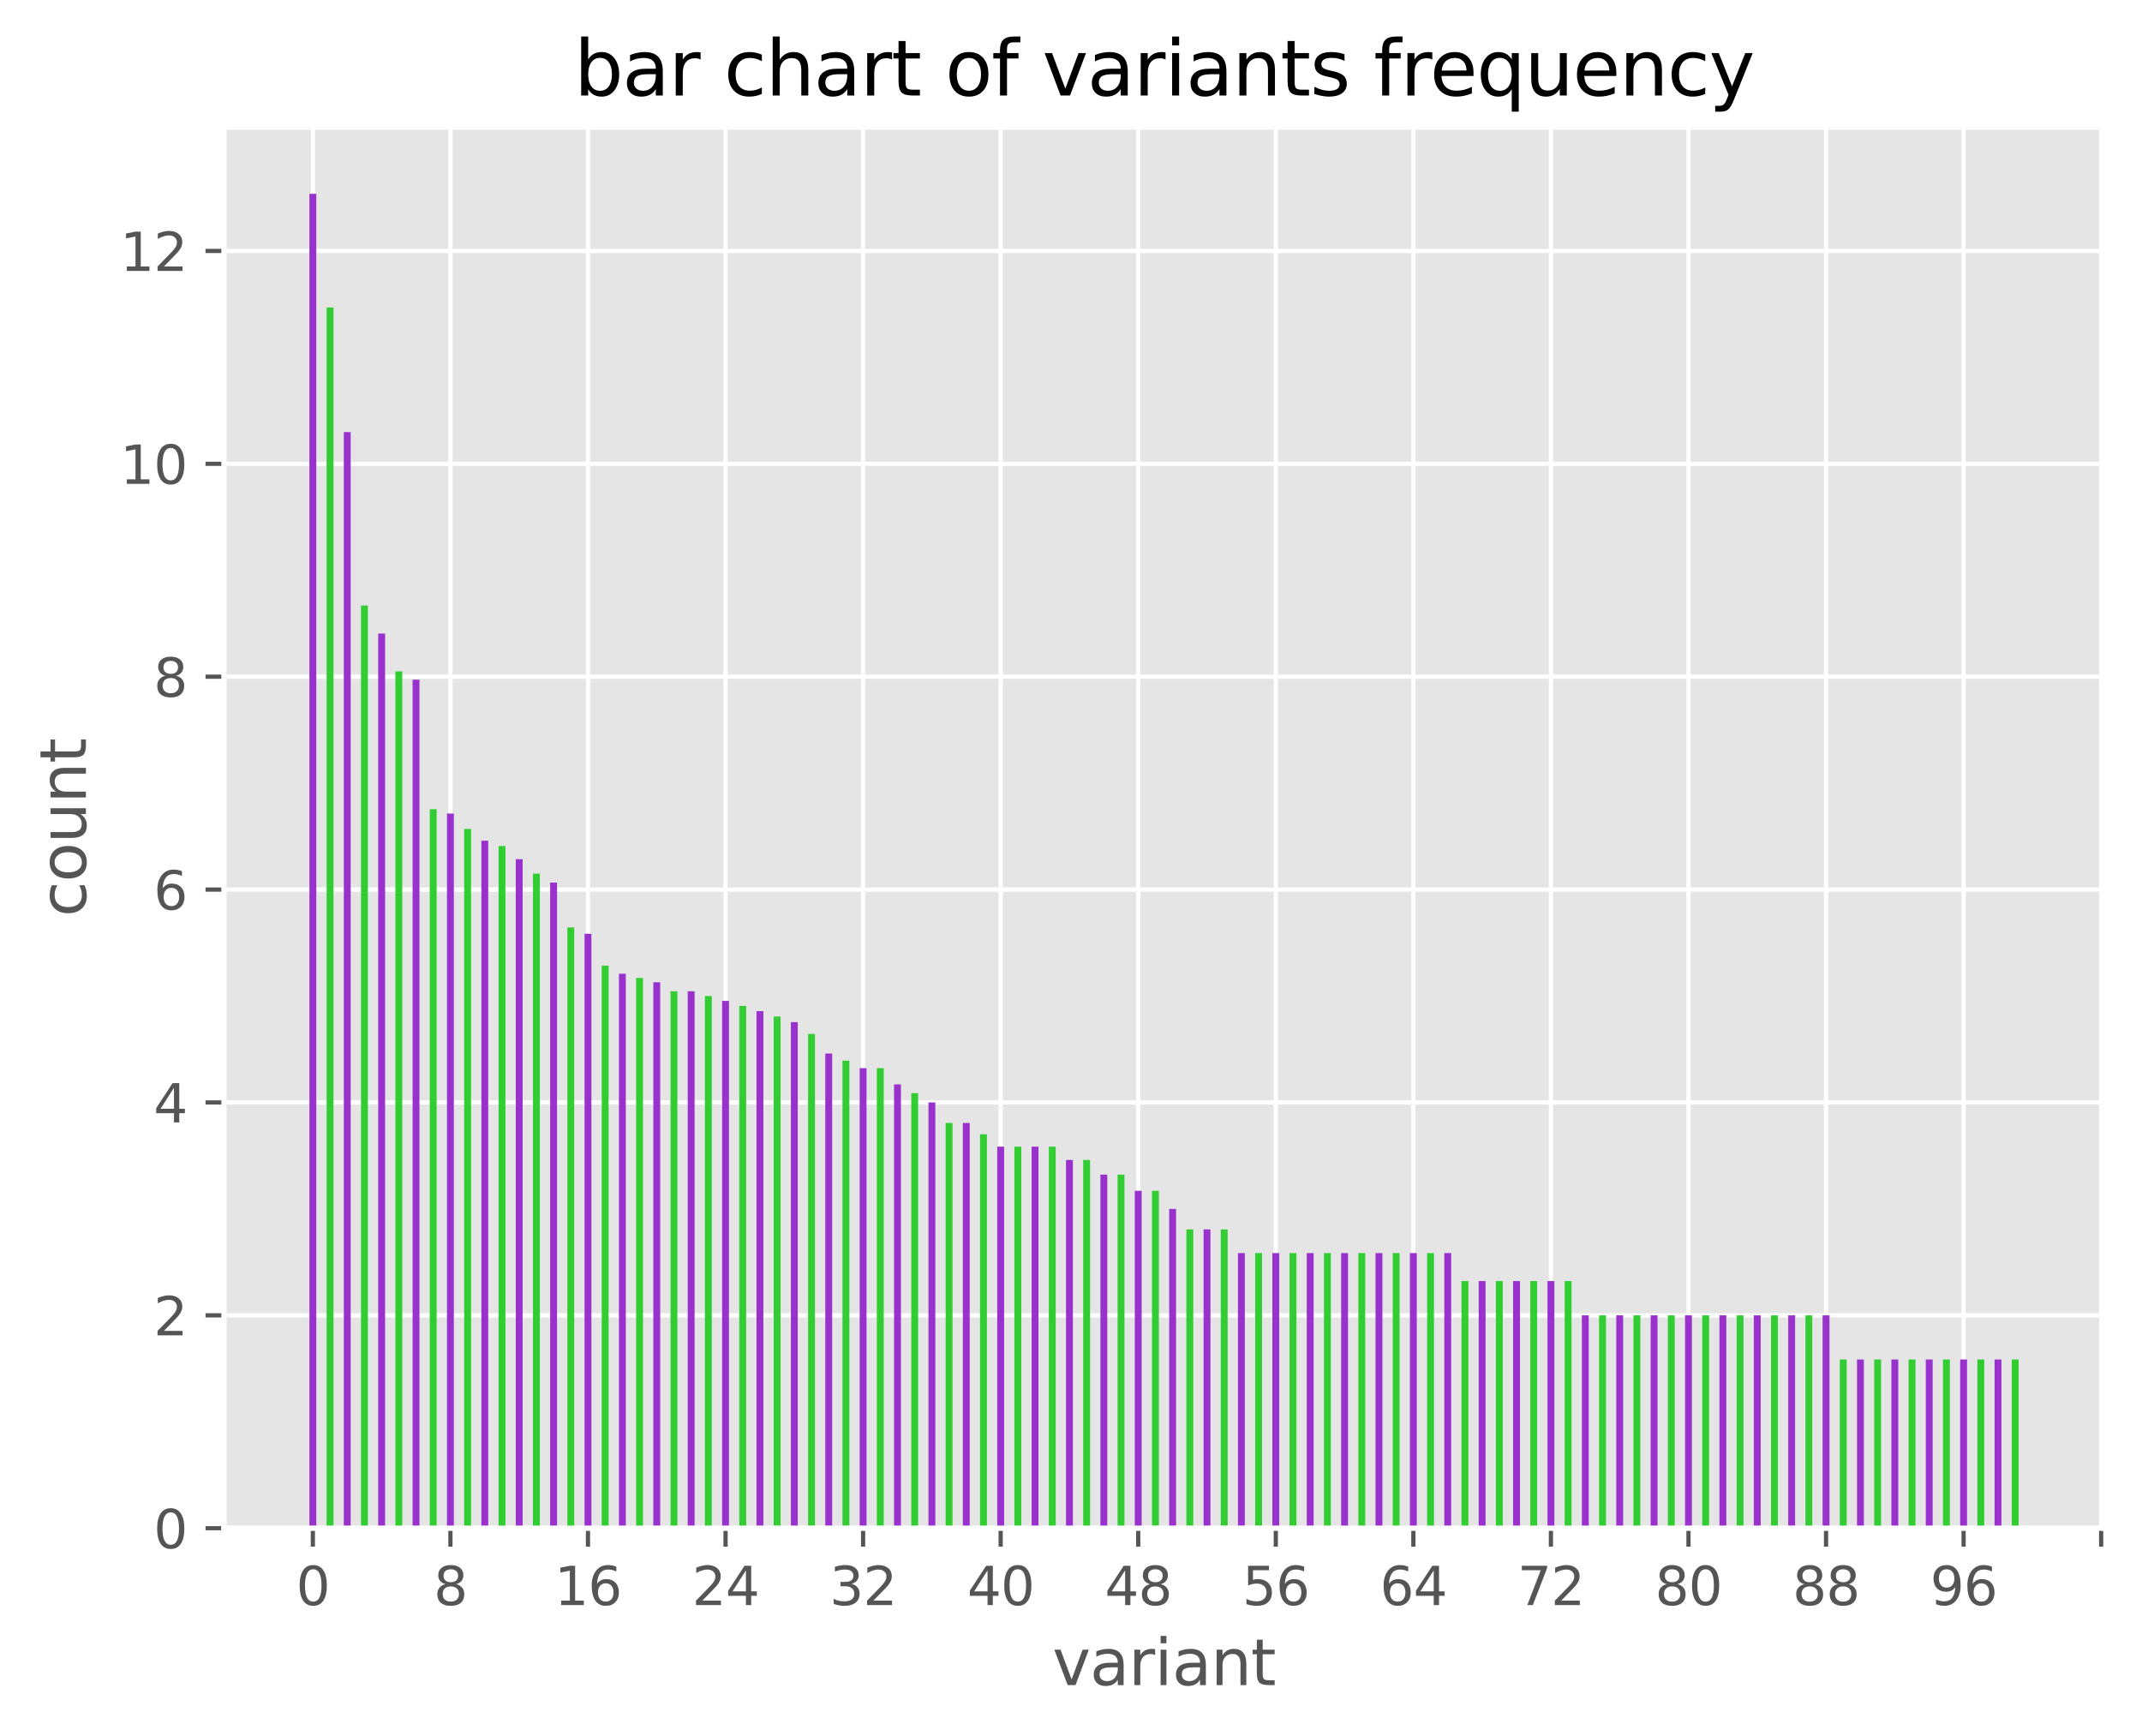 <?xml version="1.0" encoding="utf-8" standalone="no"?>
<!DOCTYPE svg PUBLIC "-//W3C//DTD SVG 1.1//EN"
  "http://www.w3.org/Graphics/SVG/1.1/DTD/svg11.dtd">
<svg xmlns:xlink="http://www.w3.org/1999/xlink" width="406.859pt" height="329.746pt" viewBox="0 0 406.859 329.746" xmlns="http://www.w3.org/2000/svg" version="1.1">
 <defs>
  <style type="text/css">*{stroke-linejoin: round; stroke-linecap: butt}</style>
 </defs>
 <g id="figure_1">
  <g id="patch_1">
   <path d="M -0 329.746 
L 406.859 329.746 
L 406.859 0 
L -0 0 
z
" style="fill: #ffffff"/>
  </g>
  <g id="axes_1">
   <g id="patch_2">
    <path d="M 42.539 290.254 
L 399.659 290.254 
L 399.659 24.142 
L 42.539 24.142 
z
" style="fill: #e5e5e5"/>
   </g>
   <g id="matplotlib.axis_1">
    <g id="xtick_1">
     <g id="line2d_1">
      <path d="M 59.425 290.254 
L 59.425 24.142 
" clip-path="url(#p1341a2717e)" style="fill: none; stroke: #ffffff; stroke-width: 0.8; stroke-linecap: square"/>
     </g>
     <g id="line2d_2">
      <defs>
       <path id="m60d648f560" d="M 0 0 
L 0 3.5 
" style="stroke: #555555; stroke-width: 0.8"/>
      </defs>
      <g>
       <use xlink:href="#m60d648f560" x="59.425" y="290.254" style="fill: #555555; stroke: #555555; stroke-width: 0.8"/>
      </g>
     </g>
     <g id="text_1">
      <!-- 0 -->
      <g style="fill: #555555" transform="translate(56.243 304.852)scale(0.1 -0.1)">
       <defs>
        <path id="DejaVuSans-30" d="M 2034 4250 
Q 1547 4250 1301 3770 
Q 1056 3291 1056 2328 
Q 1056 1369 1301 889 
Q 1547 409 2034 409 
Q 2525 409 2770 889 
Q 3016 1369 3016 2328 
Q 3016 3291 2770 3770 
Q 2525 4250 2034 4250 
z
M 2034 4750 
Q 2819 4750 3233 4129 
Q 3647 3509 3647 2328 
Q 3647 1150 3233 529 
Q 2819 -91 2034 -91 
Q 1250 -91 836 529 
Q 422 1150 422 2328 
Q 422 3509 836 4129 
Q 1250 4750 2034 4750 
z
" transform="scale(0.016)"/>
       </defs>
       <use xlink:href="#DejaVuSans-30"/>
      </g>
     </g>
    </g>
    <g id="xtick_2">
     <g id="line2d_3">
      <path d="M 85.554 290.254 
L 85.554 24.142 
" clip-path="url(#p1341a2717e)" style="fill: none; stroke: #ffffff; stroke-width: 0.8; stroke-linecap: square"/>
     </g>
     <g id="line2d_4">
      <g>
       <use xlink:href="#m60d648f560" x="85.554" y="290.254" style="fill: #555555; stroke: #555555; stroke-width: 0.8"/>
      </g>
     </g>
     <g id="text_2">
      <!-- 8 -->
      <g style="fill: #555555" transform="translate(82.373 304.852)scale(0.1 -0.1)">
       <defs>
        <path id="DejaVuSans-38" d="M 2034 2216 
Q 1584 2216 1326 1975 
Q 1069 1734 1069 1313 
Q 1069 891 1326 650 
Q 1584 409 2034 409 
Q 2484 409 2743 651 
Q 3003 894 3003 1313 
Q 3003 1734 2745 1975 
Q 2488 2216 2034 2216 
z
M 1403 2484 
Q 997 2584 770 2862 
Q 544 3141 544 3541 
Q 544 4100 942 4425 
Q 1341 4750 2034 4750 
Q 2731 4750 3128 4425 
Q 3525 4100 3525 3541 
Q 3525 3141 3298 2862 
Q 3072 2584 2669 2484 
Q 3125 2378 3379 2068 
Q 3634 1759 3634 1313 
Q 3634 634 3220 271 
Q 2806 -91 2034 -91 
Q 1263 -91 848 271 
Q 434 634 434 1313 
Q 434 1759 690 2068 
Q 947 2378 1403 2484 
z
M 1172 3481 
Q 1172 3119 1398 2916 
Q 1625 2713 2034 2713 
Q 2441 2713 2670 2916 
Q 2900 3119 2900 3481 
Q 2900 3844 2670 4047 
Q 2441 4250 2034 4250 
Q 1625 4250 1398 4047 
Q 1172 3844 1172 3481 
z
" transform="scale(0.016)"/>
       </defs>
       <use xlink:href="#DejaVuSans-38"/>
      </g>
     </g>
    </g>
    <g id="xtick_3">
     <g id="line2d_5">
      <path d="M 111.683 290.254 
L 111.683 24.142 
" clip-path="url(#p1341a2717e)" style="fill: none; stroke: #ffffff; stroke-width: 0.8; stroke-linecap: square"/>
     </g>
     <g id="line2d_6">
      <g>
       <use xlink:href="#m60d648f560" x="111.683" y="290.254" style="fill: #555555; stroke: #555555; stroke-width: 0.8"/>
      </g>
     </g>
     <g id="text_3">
      <!-- 16 -->
      <g style="fill: #555555" transform="translate(105.32 304.852)scale(0.1 -0.1)">
       <defs>
        <path id="DejaVuSans-31" d="M 794 531 
L 1825 531 
L 1825 4091 
L 703 3866 
L 703 4441 
L 1819 4666 
L 2450 4666 
L 2450 531 
L 3481 531 
L 3481 0 
L 794 0 
L 794 531 
z
" transform="scale(0.016)"/>
        <path id="DejaVuSans-36" d="M 2113 2584 
Q 1688 2584 1439 2293 
Q 1191 2003 1191 1497 
Q 1191 994 1439 701 
Q 1688 409 2113 409 
Q 2538 409 2786 701 
Q 3034 994 3034 1497 
Q 3034 2003 2786 2293 
Q 2538 2584 2113 2584 
z
M 3366 4563 
L 3366 3988 
Q 3128 4100 2886 4159 
Q 2644 4219 2406 4219 
Q 1781 4219 1451 3797 
Q 1122 3375 1075 2522 
Q 1259 2794 1537 2939 
Q 1816 3084 2150 3084 
Q 2853 3084 3261 2657 
Q 3669 2231 3669 1497 
Q 3669 778 3244 343 
Q 2819 -91 2113 -91 
Q 1303 -91 875 529 
Q 447 1150 447 2328 
Q 447 3434 972 4092 
Q 1497 4750 2381 4750 
Q 2619 4750 2861 4703 
Q 3103 4656 3366 4563 
z
" transform="scale(0.016)"/>
       </defs>
       <use xlink:href="#DejaVuSans-31"/>
       <use xlink:href="#DejaVuSans-36" x="63.623"/>
      </g>
     </g>
    </g>
    <g id="xtick_4">
     <g id="line2d_7">
      <path d="M 137.812 290.254 
L 137.812 24.142 
" clip-path="url(#p1341a2717e)" style="fill: none; stroke: #ffffff; stroke-width: 0.8; stroke-linecap: square"/>
     </g>
     <g id="line2d_8">
      <g>
       <use xlink:href="#m60d648f560" x="137.812" y="290.254" style="fill: #555555; stroke: #555555; stroke-width: 0.8"/>
      </g>
     </g>
     <g id="text_4">
      <!-- 24 -->
      <g style="fill: #555555" transform="translate(131.45 304.852)scale(0.1 -0.1)">
       <defs>
        <path id="DejaVuSans-32" d="M 1228 531 
L 3431 531 
L 3431 0 
L 469 0 
L 469 531 
Q 828 903 1448 1529 
Q 2069 2156 2228 2338 
Q 2531 2678 2651 2914 
Q 2772 3150 2772 3378 
Q 2772 3750 2511 3984 
Q 2250 4219 1831 4219 
Q 1534 4219 1204 4116 
Q 875 4013 500 3803 
L 500 4441 
Q 881 4594 1212 4672 
Q 1544 4750 1819 4750 
Q 2544 4750 2975 4387 
Q 3406 4025 3406 3419 
Q 3406 3131 3298 2873 
Q 3191 2616 2906 2266 
Q 2828 2175 2409 1742 
Q 1991 1309 1228 531 
z
" transform="scale(0.016)"/>
        <path id="DejaVuSans-34" d="M 2419 4116 
L 825 1625 
L 2419 1625 
L 2419 4116 
z
M 2253 4666 
L 3047 4666 
L 3047 1625 
L 3713 1625 
L 3713 1100 
L 3047 1100 
L 3047 0 
L 2419 0 
L 2419 1100 
L 313 1100 
L 313 1709 
L 2253 4666 
z
" transform="scale(0.016)"/>
       </defs>
       <use xlink:href="#DejaVuSans-32"/>
       <use xlink:href="#DejaVuSans-34" x="63.623"/>
      </g>
     </g>
    </g>
    <g id="xtick_5">
     <g id="line2d_9">
      <path d="M 163.941 290.254 
L 163.941 24.142 
" clip-path="url(#p1341a2717e)" style="fill: none; stroke: #ffffff; stroke-width: 0.8; stroke-linecap: square"/>
     </g>
     <g id="line2d_10">
      <g>
       <use xlink:href="#m60d648f560" x="163.941" y="290.254" style="fill: #555555; stroke: #555555; stroke-width: 0.8"/>
      </g>
     </g>
     <g id="text_5">
      <!-- 32 -->
      <g style="fill: #555555" transform="translate(157.579 304.852)scale(0.1 -0.1)">
       <defs>
        <path id="DejaVuSans-33" d="M 2597 2516 
Q 3050 2419 3304 2112 
Q 3559 1806 3559 1356 
Q 3559 666 3084 287 
Q 2609 -91 1734 -91 
Q 1441 -91 1130 -33 
Q 819 25 488 141 
L 488 750 
Q 750 597 1062 519 
Q 1375 441 1716 441 
Q 2309 441 2620 675 
Q 2931 909 2931 1356 
Q 2931 1769 2642 2001 
Q 2353 2234 1838 2234 
L 1294 2234 
L 1294 2753 
L 1863 2753 
Q 2328 2753 2575 2939 
Q 2822 3125 2822 3475 
Q 2822 3834 2567 4026 
Q 2313 4219 1838 4219 
Q 1578 4219 1281 4162 
Q 984 4106 628 3988 
L 628 4550 
Q 988 4650 1302 4700 
Q 1616 4750 1894 4750 
Q 2613 4750 3031 4423 
Q 3450 4097 3450 3541 
Q 3450 3153 3228 2886 
Q 3006 2619 2597 2516 
z
" transform="scale(0.016)"/>
       </defs>
       <use xlink:href="#DejaVuSans-33"/>
       <use xlink:href="#DejaVuSans-32" x="63.623"/>
      </g>
     </g>
    </g>
    <g id="xtick_6">
     <g id="line2d_11">
      <path d="M 190.07 290.254 
L 190.07 24.142 
" clip-path="url(#p1341a2717e)" style="fill: none; stroke: #ffffff; stroke-width: 0.8; stroke-linecap: square"/>
     </g>
     <g id="line2d_12">
      <g>
       <use xlink:href="#m60d648f560" x="190.07" y="290.254" style="fill: #555555; stroke: #555555; stroke-width: 0.8"/>
      </g>
     </g>
     <g id="text_6">
      <!-- 40 -->
      <g style="fill: #555555" transform="translate(183.708 304.852)scale(0.1 -0.1)">
       <use xlink:href="#DejaVuSans-34"/>
       <use xlink:href="#DejaVuSans-30" x="63.623"/>
      </g>
     </g>
    </g>
    <g id="xtick_7">
     <g id="line2d_13">
      <path d="M 216.2 290.254 
L 216.2 24.142 
" clip-path="url(#p1341a2717e)" style="fill: none; stroke: #ffffff; stroke-width: 0.8; stroke-linecap: square"/>
     </g>
     <g id="line2d_14">
      <g>
       <use xlink:href="#m60d648f560" x="216.2" y="290.254" style="fill: #555555; stroke: #555555; stroke-width: 0.8"/>
      </g>
     </g>
     <g id="text_7">
      <!-- 48 -->
      <g style="fill: #555555" transform="translate(209.837 304.852)scale(0.1 -0.1)">
       <use xlink:href="#DejaVuSans-34"/>
       <use xlink:href="#DejaVuSans-38" x="63.623"/>
      </g>
     </g>
    </g>
    <g id="xtick_8">
     <g id="line2d_15">
      <path d="M 242.329 290.254 
L 242.329 24.142 
" clip-path="url(#p1341a2717e)" style="fill: none; stroke: #ffffff; stroke-width: 0.8; stroke-linecap: square"/>
     </g>
     <g id="line2d_16">
      <g>
       <use xlink:href="#m60d648f560" x="242.329" y="290.254" style="fill: #555555; stroke: #555555; stroke-width: 0.8"/>
      </g>
     </g>
     <g id="text_8">
      <!-- 56 -->
      <g style="fill: #555555" transform="translate(235.966 304.852)scale(0.1 -0.1)">
       <defs>
        <path id="DejaVuSans-35" d="M 691 4666 
L 3169 4666 
L 3169 4134 
L 1269 4134 
L 1269 2991 
Q 1406 3038 1543 3061 
Q 1681 3084 1819 3084 
Q 2600 3084 3056 2656 
Q 3513 2228 3513 1497 
Q 3513 744 3044 326 
Q 2575 -91 1722 -91 
Q 1428 -91 1123 -41 
Q 819 9 494 109 
L 494 744 
Q 775 591 1075 516 
Q 1375 441 1709 441 
Q 2250 441 2565 725 
Q 2881 1009 2881 1497 
Q 2881 1984 2565 2268 
Q 2250 2553 1709 2553 
Q 1456 2553 1204 2497 
Q 953 2441 691 2322 
L 691 4666 
z
" transform="scale(0.016)"/>
       </defs>
       <use xlink:href="#DejaVuSans-35"/>
       <use xlink:href="#DejaVuSans-36" x="63.623"/>
      </g>
     </g>
    </g>
    <g id="xtick_9">
     <g id="line2d_17">
      <path d="M 268.458 290.254 
L 268.458 24.142 
" clip-path="url(#p1341a2717e)" style="fill: none; stroke: #ffffff; stroke-width: 0.8; stroke-linecap: square"/>
     </g>
     <g id="line2d_18">
      <g>
       <use xlink:href="#m60d648f560" x="268.458" y="290.254" style="fill: #555555; stroke: #555555; stroke-width: 0.8"/>
      </g>
     </g>
     <g id="text_9">
      <!-- 64 -->
      <g style="fill: #555555" transform="translate(262.095 304.852)scale(0.1 -0.1)">
       <use xlink:href="#DejaVuSans-36"/>
       <use xlink:href="#DejaVuSans-34" x="63.623"/>
      </g>
     </g>
    </g>
    <g id="xtick_10">
     <g id="line2d_19">
      <path d="M 294.587 290.254 
L 294.587 24.142 
" clip-path="url(#p1341a2717e)" style="fill: none; stroke: #ffffff; stroke-width: 0.8; stroke-linecap: square"/>
     </g>
     <g id="line2d_20">
      <g>
       <use xlink:href="#m60d648f560" x="294.587" y="290.254" style="fill: #555555; stroke: #555555; stroke-width: 0.8"/>
      </g>
     </g>
     <g id="text_10">
      <!-- 72 -->
      <g style="fill: #555555" transform="translate(288.224 304.852)scale(0.1 -0.1)">
       <defs>
        <path id="DejaVuSans-37" d="M 525 4666 
L 3525 4666 
L 3525 4397 
L 1831 0 
L 1172 0 
L 2766 4134 
L 525 4134 
L 525 4666 
z
" transform="scale(0.016)"/>
       </defs>
       <use xlink:href="#DejaVuSans-37"/>
       <use xlink:href="#DejaVuSans-32" x="63.623"/>
      </g>
     </g>
    </g>
    <g id="xtick_11">
     <g id="line2d_21">
      <path d="M 320.716 290.254 
L 320.716 24.142 
" clip-path="url(#p1341a2717e)" style="fill: none; stroke: #ffffff; stroke-width: 0.8; stroke-linecap: square"/>
     </g>
     <g id="line2d_22">
      <g>
       <use xlink:href="#m60d648f560" x="320.716" y="290.254" style="fill: #555555; stroke: #555555; stroke-width: 0.8"/>
      </g>
     </g>
     <g id="text_11">
      <!-- 80 -->
      <g style="fill: #555555" transform="translate(314.354 304.852)scale(0.1 -0.1)">
       <use xlink:href="#DejaVuSans-38"/>
       <use xlink:href="#DejaVuSans-30" x="63.623"/>
      </g>
     </g>
    </g>
    <g id="xtick_12">
     <g id="line2d_23">
      <path d="M 346.845 290.254 
L 346.845 24.142 
" clip-path="url(#p1341a2717e)" style="fill: none; stroke: #ffffff; stroke-width: 0.8; stroke-linecap: square"/>
     </g>
     <g id="line2d_24">
      <g>
       <use xlink:href="#m60d648f560" x="346.845" y="290.254" style="fill: #555555; stroke: #555555; stroke-width: 0.8"/>
      </g>
     </g>
     <g id="text_12">
      <!-- 88 -->
      <g style="fill: #555555" transform="translate(340.483 304.852)scale(0.1 -0.1)">
       <use xlink:href="#DejaVuSans-38"/>
       <use xlink:href="#DejaVuSans-38" x="63.623"/>
      </g>
     </g>
    </g>
    <g id="xtick_13">
     <g id="line2d_25">
      <path d="M 372.974 290.254 
L 372.974 24.142 
" clip-path="url(#p1341a2717e)" style="fill: none; stroke: #ffffff; stroke-width: 0.8; stroke-linecap: square"/>
     </g>
     <g id="line2d_26">
      <g>
       <use xlink:href="#m60d648f560" x="372.974" y="290.254" style="fill: #555555; stroke: #555555; stroke-width: 0.8"/>
      </g>
     </g>
     <g id="text_13">
      <!-- 96 -->
      <g style="fill: #555555" transform="translate(366.612 304.852)scale(0.1 -0.1)">
       <defs>
        <path id="DejaVuSans-39" d="M 703 97 
L 703 672 
Q 941 559 1184 500 
Q 1428 441 1663 441 
Q 2288 441 2617 861 
Q 2947 1281 2994 2138 
Q 2813 1869 2534 1725 
Q 2256 1581 1919 1581 
Q 1219 1581 811 2004 
Q 403 2428 403 3163 
Q 403 3881 828 4315 
Q 1253 4750 1959 4750 
Q 2769 4750 3195 4129 
Q 3622 3509 3622 2328 
Q 3622 1225 3098 567 
Q 2575 -91 1691 -91 
Q 1453 -91 1209 -44 
Q 966 3 703 97 
z
M 1959 2075 
Q 2384 2075 2632 2365 
Q 2881 2656 2881 3163 
Q 2881 3666 2632 3958 
Q 2384 4250 1959 4250 
Q 1534 4250 1286 3958 
Q 1038 3666 1038 3163 
Q 1038 2656 1286 2365 
Q 1534 2075 1959 2075 
z
" transform="scale(0.016)"/>
       </defs>
       <use xlink:href="#DejaVuSans-39"/>
       <use xlink:href="#DejaVuSans-36" x="63.623"/>
      </g>
     </g>
    </g>
    <g id="xtick_14">
     <g id="line2d_27">
      <path d="M 399.104 290.254 
L 399.104 24.142 
" clip-path="url(#p1341a2717e)" style="fill: none; stroke: #ffffff; stroke-width: 0.8; stroke-linecap: square"/>
     </g>
     <g id="line2d_28">
      <g>
       <use xlink:href="#m60d648f560" x="399.104" y="290.254" style="fill: #555555; stroke: #555555; stroke-width: 0.8"/>
      </g>
     </g>
    </g>
    <g id="text_14">
     <!-- variant -->
     <g style="fill: #555555" transform="translate(199.906 320.05)scale(0.12 -0.12)">
      <defs>
       <path id="DejaVuSans-76" d="M 191 3500 
L 800 3500 
L 1894 563 
L 2988 3500 
L 3597 3500 
L 2284 0 
L 1503 0 
L 191 3500 
z
" transform="scale(0.016)"/>
       <path id="DejaVuSans-61" d="M 2194 1759 
Q 1497 1759 1228 1600 
Q 959 1441 959 1056 
Q 959 750 1161 570 
Q 1363 391 1709 391 
Q 2188 391 2477 730 
Q 2766 1069 2766 1631 
L 2766 1759 
L 2194 1759 
z
M 3341 1997 
L 3341 0 
L 2766 0 
L 2766 531 
Q 2569 213 2275 61 
Q 1981 -91 1556 -91 
Q 1019 -91 701 211 
Q 384 513 384 1019 
Q 384 1609 779 1909 
Q 1175 2209 1959 2209 
L 2766 2209 
L 2766 2266 
Q 2766 2663 2505 2880 
Q 2244 3097 1772 3097 
Q 1472 3097 1187 3025 
Q 903 2953 641 2809 
L 641 3341 
Q 956 3463 1253 3523 
Q 1550 3584 1831 3584 
Q 2591 3584 2966 3190 
Q 3341 2797 3341 1997 
z
" transform="scale(0.016)"/>
       <path id="DejaVuSans-72" d="M 2631 2963 
Q 2534 3019 2420 3045 
Q 2306 3072 2169 3072 
Q 1681 3072 1420 2755 
Q 1159 2438 1159 1844 
L 1159 0 
L 581 0 
L 581 3500 
L 1159 3500 
L 1159 2956 
Q 1341 3275 1631 3429 
Q 1922 3584 2338 3584 
Q 2397 3584 2469 3576 
Q 2541 3569 2628 3553 
L 2631 2963 
z
" transform="scale(0.016)"/>
       <path id="DejaVuSans-69" d="M 603 3500 
L 1178 3500 
L 1178 0 
L 603 0 
L 603 3500 
z
M 603 4863 
L 1178 4863 
L 1178 4134 
L 603 4134 
L 603 4863 
z
" transform="scale(0.016)"/>
       <path id="DejaVuSans-6e" d="M 3513 2113 
L 3513 0 
L 2938 0 
L 2938 2094 
Q 2938 2591 2744 2837 
Q 2550 3084 2163 3084 
Q 1697 3084 1428 2787 
Q 1159 2491 1159 1978 
L 1159 0 
L 581 0 
L 581 3500 
L 1159 3500 
L 1159 2956 
Q 1366 3272 1645 3428 
Q 1925 3584 2291 3584 
Q 2894 3584 3203 3211 
Q 3513 2838 3513 2113 
z
" transform="scale(0.016)"/>
       <path id="DejaVuSans-74" d="M 1172 4494 
L 1172 3500 
L 2356 3500 
L 2356 3053 
L 1172 3053 
L 1172 1153 
Q 1172 725 1289 603 
Q 1406 481 1766 481 
L 2356 481 
L 2356 0 
L 1766 0 
Q 1100 0 847 248 
Q 594 497 594 1153 
L 594 3053 
L 172 3053 
L 172 3500 
L 594 3500 
L 594 4494 
L 1172 4494 
z
" transform="scale(0.016)"/>
      </defs>
      <use xlink:href="#DejaVuSans-76"/>
      <use xlink:href="#DejaVuSans-61" x="59.18"/>
      <use xlink:href="#DejaVuSans-72" x="120.459"/>
      <use xlink:href="#DejaVuSans-69" x="161.572"/>
      <use xlink:href="#DejaVuSans-61" x="189.355"/>
      <use xlink:href="#DejaVuSans-6e" x="250.635"/>
      <use xlink:href="#DejaVuSans-74" x="314.014"/>
     </g>
    </g>
   </g>
   <g id="matplotlib.axis_2">
    <g id="ytick_1">
     <g id="line2d_29">
      <path d="M 42.539 290.254 
L 399.659 290.254 
" clip-path="url(#p1341a2717e)" style="fill: none; stroke: #ffffff; stroke-width: 0.8; stroke-linecap: square"/>
     </g>
     <g id="line2d_30">
      <defs>
       <path id="md8fe7fb81e" d="M 0 0 
L -3.5 0 
" style="stroke: #555555; stroke-width: 0.8"/>
      </defs>
      <g>
       <use xlink:href="#md8fe7fb81e" x="42.539" y="290.254" style="fill: #555555; stroke: #555555; stroke-width: 0.8"/>
      </g>
     </g>
     <g id="text_15">
      <!-- 0 -->
      <g style="fill: #555555" transform="translate(29.176 294.053)scale(0.1 -0.1)">
       <use xlink:href="#DejaVuSans-30"/>
      </g>
     </g>
    </g>
    <g id="ytick_2">
     <g id="line2d_31">
      <path d="M 42.539 249.821 
L 399.659 249.821 
" clip-path="url(#p1341a2717e)" style="fill: none; stroke: #ffffff; stroke-width: 0.8; stroke-linecap: square"/>
     </g>
     <g id="line2d_32">
      <g>
       <use xlink:href="#md8fe7fb81e" x="42.539" y="249.821" style="fill: #555555; stroke: #555555; stroke-width: 0.8"/>
      </g>
     </g>
     <g id="text_16">
      <!-- 2 -->
      <g style="fill: #555555" transform="translate(29.176 253.621)scale(0.1 -0.1)">
       <use xlink:href="#DejaVuSans-32"/>
      </g>
     </g>
    </g>
    <g id="ytick_3">
     <g id="line2d_33">
      <path d="M 42.539 209.389 
L 399.659 209.389 
" clip-path="url(#p1341a2717e)" style="fill: none; stroke: #ffffff; stroke-width: 0.8; stroke-linecap: square"/>
     </g>
     <g id="line2d_34">
      <g>
       <use xlink:href="#md8fe7fb81e" x="42.539" y="209.389" style="fill: #555555; stroke: #555555; stroke-width: 0.8"/>
      </g>
     </g>
     <g id="text_17">
      <!-- 4 -->
      <g style="fill: #555555" transform="translate(29.176 213.188)scale(0.1 -0.1)">
       <use xlink:href="#DejaVuSans-34"/>
      </g>
     </g>
    </g>
    <g id="ytick_4">
     <g id="line2d_35">
      <path d="M 42.539 168.957 
L 399.659 168.957 
" clip-path="url(#p1341a2717e)" style="fill: none; stroke: #ffffff; stroke-width: 0.8; stroke-linecap: square"/>
     </g>
     <g id="line2d_36">
      <g>
       <use xlink:href="#md8fe7fb81e" x="42.539" y="168.957" style="fill: #555555; stroke: #555555; stroke-width: 0.8"/>
      </g>
     </g>
     <g id="text_18">
      <!-- 6 -->
      <g style="fill: #555555" transform="translate(29.176 172.756)scale(0.1 -0.1)">
       <use xlink:href="#DejaVuSans-36"/>
      </g>
     </g>
    </g>
    <g id="ytick_5">
     <g id="line2d_37">
      <path d="M 42.539 128.524 
L 399.659 128.524 
" clip-path="url(#p1341a2717e)" style="fill: none; stroke: #ffffff; stroke-width: 0.8; stroke-linecap: square"/>
     </g>
     <g id="line2d_38">
      <g>
       <use xlink:href="#md8fe7fb81e" x="42.539" y="128.524" style="fill: #555555; stroke: #555555; stroke-width: 0.8"/>
      </g>
     </g>
     <g id="text_19">
      <!-- 8 -->
      <g style="fill: #555555" transform="translate(29.176 132.323)scale(0.1 -0.1)">
       <use xlink:href="#DejaVuSans-38"/>
      </g>
     </g>
    </g>
    <g id="ytick_6">
     <g id="line2d_39">
      <path d="M 42.539 88.092 
L 399.659 88.092 
" clip-path="url(#p1341a2717e)" style="fill: none; stroke: #ffffff; stroke-width: 0.8; stroke-linecap: square"/>
     </g>
     <g id="line2d_40">
      <g>
       <use xlink:href="#md8fe7fb81e" x="42.539" y="88.092" style="fill: #555555; stroke: #555555; stroke-width: 0.8"/>
      </g>
     </g>
     <g id="text_20">
      <!-- 10 -->
      <g style="fill: #555555" transform="translate(22.814 91.891)scale(0.1 -0.1)">
       <use xlink:href="#DejaVuSans-31"/>
       <use xlink:href="#DejaVuSans-30" x="63.623"/>
      </g>
     </g>
    </g>
    <g id="ytick_7">
     <g id="line2d_41">
      <path d="M 42.539 47.66 
L 399.659 47.66 
" clip-path="url(#p1341a2717e)" style="fill: none; stroke: #ffffff; stroke-width: 0.8; stroke-linecap: square"/>
     </g>
     <g id="line2d_42">
      <g>
       <use xlink:href="#md8fe7fb81e" x="42.539" y="47.66" style="fill: #555555; stroke: #555555; stroke-width: 0.8"/>
      </g>
     </g>
     <g id="text_21">
      <!-- 12 -->
      <g style="fill: #555555" transform="translate(22.814 51.459)scale(0.1 -0.1)">
       <use xlink:href="#DejaVuSans-31"/>
       <use xlink:href="#DejaVuSans-32" x="63.623"/>
      </g>
     </g>
    </g>
    <g id="text_22">
     <!-- count -->
     <g style="fill: #555555" transform="translate(16.318 174.125)rotate(-90)scale(0.12 -0.12)">
      <defs>
       <path id="DejaVuSans-63" d="M 3122 3366 
L 3122 2828 
Q 2878 2963 2633 3030 
Q 2388 3097 2138 3097 
Q 1578 3097 1268 2742 
Q 959 2388 959 1747 
Q 959 1106 1268 751 
Q 1578 397 2138 397 
Q 2388 397 2633 464 
Q 2878 531 3122 666 
L 3122 134 
Q 2881 22 2623 -34 
Q 2366 -91 2075 -91 
Q 1284 -91 818 406 
Q 353 903 353 1747 
Q 353 2603 823 3093 
Q 1294 3584 2113 3584 
Q 2378 3584 2631 3529 
Q 2884 3475 3122 3366 
z
" transform="scale(0.016)"/>
       <path id="DejaVuSans-6f" d="M 1959 3097 
Q 1497 3097 1228 2736 
Q 959 2375 959 1747 
Q 959 1119 1226 758 
Q 1494 397 1959 397 
Q 2419 397 2687 759 
Q 2956 1122 2956 1747 
Q 2956 2369 2687 2733 
Q 2419 3097 1959 3097 
z
M 1959 3584 
Q 2709 3584 3137 3096 
Q 3566 2609 3566 1747 
Q 3566 888 3137 398 
Q 2709 -91 1959 -91 
Q 1206 -91 779 398 
Q 353 888 353 1747 
Q 353 2609 779 3096 
Q 1206 3584 1959 3584 
z
" transform="scale(0.016)"/>
       <path id="DejaVuSans-75" d="M 544 1381 
L 544 3500 
L 1119 3500 
L 1119 1403 
Q 1119 906 1312 657 
Q 1506 409 1894 409 
Q 2359 409 2629 706 
Q 2900 1003 2900 1516 
L 2900 3500 
L 3475 3500 
L 3475 0 
L 2900 0 
L 2900 538 
Q 2691 219 2414 64 
Q 2138 -91 1772 -91 
Q 1169 -91 856 284 
Q 544 659 544 1381 
z
M 1991 3584 
L 1991 3584 
z
" transform="scale(0.016)"/>
      </defs>
      <use xlink:href="#DejaVuSans-63"/>
      <use xlink:href="#DejaVuSans-6f" x="54.98"/>
      <use xlink:href="#DejaVuSans-75" x="116.162"/>
      <use xlink:href="#DejaVuSans-6e" x="179.541"/>
      <use xlink:href="#DejaVuSans-74" x="242.92"/>
     </g>
    </g>
   </g>
   <g id="patch_3">
    <path d="M 58.771 290.254 
L 60.078 290.254 
L 60.078 36.814 
L 58.771 36.814 
z
" clip-path="url(#p1341a2717e)" style="fill: #9932cc"/>
   </g>
   <g id="patch_4">
    <path d="M 62.038 290.254 
L 63.344 290.254 
L 63.344 58.392 
L 62.038 58.392 
z
" clip-path="url(#p1341a2717e)" style="fill: #32cd32"/>
   </g>
   <g id="patch_5">
    <path d="M 65.304 290.254 
L 66.61 290.254 
L 66.61 82.066 
L 65.304 82.066 
z
" clip-path="url(#p1341a2717e)" style="fill: #9932cc"/>
   </g>
   <g id="patch_6">
    <path d="M 68.57 290.254 
L 69.876 290.254 
L 69.876 115.002 
L 68.57 115.002 
z
" clip-path="url(#p1341a2717e)" style="fill: #32cd32"/>
   </g>
   <g id="patch_7">
    <path d="M 71.836 290.254 
L 73.143 290.254 
L 73.143 120.334 
L 71.836 120.334 
z
" clip-path="url(#p1341a2717e)" style="fill: #9932cc"/>
   </g>
   <g id="patch_8">
    <path d="M 75.102 290.254 
L 76.409 290.254 
L 76.409 127.517 
L 75.102 127.517 
z
" clip-path="url(#p1341a2717e)" style="fill: #32cd32"/>
   </g>
   <g id="patch_9">
    <path d="M 78.368 290.254 
L 79.675 290.254 
L 79.675 129.1 
L 78.368 129.1 
z
" clip-path="url(#p1341a2717e)" style="fill: #9932cc"/>
   </g>
   <g id="patch_10">
    <path d="M 81.634 290.254 
L 82.941 290.254 
L 82.941 153.696 
L 81.634 153.696 
z
" clip-path="url(#p1341a2717e)" style="fill: #32cd32"/>
   </g>
   <g id="patch_11">
    <path d="M 84.901 290.254 
L 86.207 290.254 
L 86.207 154.517 
L 84.901 154.517 
z
" clip-path="url(#p1341a2717e)" style="fill: #9932cc"/>
   </g>
   <g id="patch_12">
    <path d="M 88.167 290.254 
L 89.473 290.254 
L 89.473 157.436 
L 88.167 157.436 
z
" clip-path="url(#p1341a2717e)" style="fill: #32cd32"/>
   </g>
   <g id="patch_13">
    <path d="M 91.433 290.254 
L 92.739 290.254 
L 92.739 159.669 
L 91.433 159.669 
z
" clip-path="url(#p1341a2717e)" style="fill: #9932cc"/>
   </g>
   <g id="patch_14">
    <path d="M 94.699 290.254 
L 96.005 290.254 
L 96.005 160.68 
L 94.699 160.68 
z
" clip-path="url(#p1341a2717e)" style="fill: #32cd32"/>
   </g>
   <g id="patch_15">
    <path d="M 97.965 290.254 
L 99.272 290.254 
L 99.272 163.187 
L 97.965 163.187 
z
" clip-path="url(#p1341a2717e)" style="fill: #9932cc"/>
   </g>
   <g id="patch_16">
    <path d="M 101.231 290.254 
L 102.538 290.254 
L 102.538 165.929 
L 101.231 165.929 
z
" clip-path="url(#p1341a2717e)" style="fill: #32cd32"/>
   </g>
   <g id="patch_17">
    <path d="M 104.497 290.254 
L 105.804 290.254 
L 105.804 167.621 
L 104.497 167.621 
z
" clip-path="url(#p1341a2717e)" style="fill: #9932cc"/>
   </g>
   <g id="patch_18">
    <path d="M 107.764 290.254 
L 109.07 290.254 
L 109.07 176.157 
L 107.764 176.157 
z
" clip-path="url(#p1341a2717e)" style="fill: #32cd32"/>
   </g>
   <g id="patch_19">
    <path d="M 111.03 290.254 
L 112.336 290.254 
L 112.336 177.347 
L 111.03 177.347 
z
" clip-path="url(#p1341a2717e)" style="fill: #9932cc"/>
   </g>
   <g id="patch_20">
    <path d="M 114.296 290.254 
L 115.602 290.254 
L 115.602 183.403 
L 114.296 183.403 
z
" clip-path="url(#p1341a2717e)" style="fill: #32cd32"/>
   </g>
   <g id="patch_21">
    <path d="M 117.562 290.254 
L 118.868 290.254 
L 118.868 184.938 
L 117.562 184.938 
z
" clip-path="url(#p1341a2717e)" style="fill: #9932cc"/>
   </g>
   <g id="patch_22">
    <path d="M 120.828 290.254 
L 122.135 290.254 
L 122.135 185.738 
L 120.828 185.738 
z
" clip-path="url(#p1341a2717e)" style="fill: #32cd32"/>
   </g>
   <g id="patch_23">
    <path d="M 124.094 290.254 
L 125.401 290.254 
L 125.401 186.559 
L 124.094 186.559 
z
" clip-path="url(#p1341a2717e)" style="fill: #9932cc"/>
   </g>
   <g id="patch_24">
    <path d="M 127.36 290.254 
L 128.667 290.254 
L 128.667 188.275 
L 127.36 188.275 
z
" clip-path="url(#p1341a2717e)" style="fill: #32cd32"/>
   </g>
   <g id="patch_25">
    <path d="M 130.627 290.254 
L 131.933 290.254 
L 131.933 188.275 
L 130.627 188.275 
z
" clip-path="url(#p1341a2717e)" style="fill: #9932cc"/>
   </g>
   <g id="patch_26">
    <path d="M 133.893 290.254 
L 135.199 290.254 
L 135.199 189.173 
L 133.893 189.173 
z
" clip-path="url(#p1341a2717e)" style="fill: #32cd32"/>
   </g>
   <g id="patch_27">
    <path d="M 137.159 290.254 
L 138.465 290.254 
L 138.465 190.099 
L 137.159 190.099 
z
" clip-path="url(#p1341a2717e)" style="fill: #9932cc"/>
   </g>
   <g id="patch_28">
    <path d="M 140.425 290.254 
L 141.731 290.254 
L 141.731 191.055 
L 140.425 191.055 
z
" clip-path="url(#p1341a2717e)" style="fill: #32cd32"/>
   </g>
   <g id="patch_29">
    <path d="M 143.691 290.254 
L 144.998 290.254 
L 144.998 192.044 
L 143.691 192.044 
z
" clip-path="url(#p1341a2717e)" style="fill: #9932cc"/>
   </g>
   <g id="patch_30">
    <path d="M 146.957 290.254 
L 148.264 290.254 
L 148.264 193.067 
L 146.957 193.067 
z
" clip-path="url(#p1341a2717e)" style="fill: #32cd32"/>
   </g>
   <g id="patch_31">
    <path d="M 150.223 290.254 
L 151.53 290.254 
L 151.53 194.128 
L 150.223 194.128 
z
" clip-path="url(#p1341a2717e)" style="fill: #9932cc"/>
   </g>
   <g id="patch_32">
    <path d="M 153.49 290.254 
L 154.796 290.254 
L 154.796 196.373 
L 153.49 196.373 
z
" clip-path="url(#p1341a2717e)" style="fill: #32cd32"/>
   </g>
   <g id="patch_33">
    <path d="M 156.756 290.254 
L 158.062 290.254 
L 158.062 200.101 
L 156.756 200.101 
z
" clip-path="url(#p1341a2717e)" style="fill: #9932cc"/>
   </g>
   <g id="patch_34">
    <path d="M 160.022 290.254 
L 161.328 290.254 
L 161.328 201.458 
L 160.022 201.458 
z
" clip-path="url(#p1341a2717e)" style="fill: #32cd32"/>
   </g>
   <g id="patch_35">
    <path d="M 163.288 290.254 
L 164.594 290.254 
L 164.594 202.881 
L 163.288 202.881 
z
" clip-path="url(#p1341a2717e)" style="fill: #9932cc"/>
   </g>
   <g id="patch_36">
    <path d="M 166.554 290.254 
L 167.861 290.254 
L 167.861 202.881 
L 166.554 202.881 
z
" clip-path="url(#p1341a2717e)" style="fill: #32cd32"/>
   </g>
   <g id="patch_37">
    <path d="M 169.82 290.254 
L 171.127 290.254 
L 171.127 205.954 
L 169.82 205.954 
z
" clip-path="url(#p1341a2717e)" style="fill: #9932cc"/>
   </g>
   <g id="patch_38">
    <path d="M 173.086 290.254 
L 174.393 290.254 
L 174.393 207.621 
L 173.086 207.621 
z
" clip-path="url(#p1341a2717e)" style="fill: #32cd32"/>
   </g>
   <g id="patch_39">
    <path d="M 176.353 290.254 
L 177.659 290.254 
L 177.659 209.389 
L 176.353 209.389 
z
" clip-path="url(#p1341a2717e)" style="fill: #9932cc"/>
   </g>
   <g id="patch_40">
    <path d="M 179.619 290.254 
L 180.925 290.254 
L 180.925 213.284 
L 179.619 213.284 
z
" clip-path="url(#p1341a2717e)" style="fill: #32cd32"/>
   </g>
   <g id="patch_41">
    <path d="M 182.885 290.254 
L 184.191 290.254 
L 184.191 213.284 
L 182.885 213.284 
z
" clip-path="url(#p1341a2717e)" style="fill: #9932cc"/>
   </g>
   <g id="patch_42">
    <path d="M 186.151 290.254 
L 187.457 290.254 
L 187.457 215.445 
L 186.151 215.445 
z
" clip-path="url(#p1341a2717e)" style="fill: #32cd32"/>
   </g>
   <g id="patch_43">
    <path d="M 189.417 290.254 
L 190.724 290.254 
L 190.724 217.779 
L 189.417 217.779 
z
" clip-path="url(#p1341a2717e)" style="fill: #9932cc"/>
   </g>
   <g id="patch_44">
    <path d="M 192.683 290.254 
L 193.99 290.254 
L 193.99 217.779 
L 192.683 217.779 
z
" clip-path="url(#p1341a2717e)" style="fill: #32cd32"/>
   </g>
   <g id="patch_45">
    <path d="M 195.949 290.254 
L 197.256 290.254 
L 197.256 217.779 
L 195.949 217.779 
z
" clip-path="url(#p1341a2717e)" style="fill: #9932cc"/>
   </g>
   <g id="patch_46">
    <path d="M 199.216 290.254 
L 200.522 290.254 
L 200.522 217.779 
L 199.216 217.779 
z
" clip-path="url(#p1341a2717e)" style="fill: #32cd32"/>
   </g>
   <g id="patch_47">
    <path d="M 202.482 290.254 
L 203.788 290.254 
L 203.788 220.317 
L 202.482 220.317 
z
" clip-path="url(#p1341a2717e)" style="fill: #9932cc"/>
   </g>
   <g id="patch_48">
    <path d="M 205.748 290.254 
L 207.054 290.254 
L 207.054 220.317 
L 205.748 220.317 
z
" clip-path="url(#p1341a2717e)" style="fill: #32cd32"/>
   </g>
   <g id="patch_49">
    <path d="M 209.014 290.254 
L 210.32 290.254 
L 210.32 223.097 
L 209.014 223.097 
z
" clip-path="url(#p1341a2717e)" style="fill: #9932cc"/>
   </g>
   <g id="patch_50">
    <path d="M 212.28 290.254 
L 213.587 290.254 
L 213.587 223.097 
L 212.28 223.097 
z
" clip-path="url(#p1341a2717e)" style="fill: #32cd32"/>
   </g>
   <g id="patch_51">
    <path d="M 215.546 290.254 
L 216.853 290.254 
L 216.853 226.17 
L 215.546 226.17 
z
" clip-path="url(#p1341a2717e)" style="fill: #9932cc"/>
   </g>
   <g id="patch_52">
    <path d="M 218.812 290.254 
L 220.119 290.254 
L 220.119 226.17 
L 218.812 226.17 
z
" clip-path="url(#p1341a2717e)" style="fill: #32cd32"/>
   </g>
   <g id="patch_53">
    <path d="M 222.079 290.254 
L 223.385 290.254 
L 223.385 229.605 
L 222.079 229.605 
z
" clip-path="url(#p1341a2717e)" style="fill: #9932cc"/>
   </g>
   <g id="patch_54">
    <path d="M 225.345 290.254 
L 226.651 290.254 
L 226.651 233.5 
L 225.345 233.5 
z
" clip-path="url(#p1341a2717e)" style="fill: #32cd32"/>
   </g>
   <g id="patch_55">
    <path d="M 228.611 290.254 
L 229.917 290.254 
L 229.917 233.5 
L 228.611 233.5 
z
" clip-path="url(#p1341a2717e)" style="fill: #9932cc"/>
   </g>
   <g id="patch_56">
    <path d="M 231.877 290.254 
L 233.183 290.254 
L 233.183 233.5 
L 231.877 233.5 
z
" clip-path="url(#p1341a2717e)" style="fill: #32cd32"/>
   </g>
   <g id="patch_57">
    <path d="M 235.143 290.254 
L 236.45 290.254 
L 236.45 237.996 
L 235.143 237.996 
z
" clip-path="url(#p1341a2717e)" style="fill: #9932cc"/>
   </g>
   <g id="patch_58">
    <path d="M 238.409 290.254 
L 239.716 290.254 
L 239.716 237.996 
L 238.409 237.996 
z
" clip-path="url(#p1341a2717e)" style="fill: #32cd32"/>
   </g>
   <g id="patch_59">
    <path d="M 241.675 290.254 
L 242.982 290.254 
L 242.982 237.996 
L 241.675 237.996 
z
" clip-path="url(#p1341a2717e)" style="fill: #9932cc"/>
   </g>
   <g id="patch_60">
    <path d="M 244.942 290.254 
L 246.248 290.254 
L 246.248 237.996 
L 244.942 237.996 
z
" clip-path="url(#p1341a2717e)" style="fill: #32cd32"/>
   </g>
   <g id="patch_61">
    <path d="M 248.208 290.254 
L 249.514 290.254 
L 249.514 237.996 
L 248.208 237.996 
z
" clip-path="url(#p1341a2717e)" style="fill: #9932cc"/>
   </g>
   <g id="patch_62">
    <path d="M 251.474 290.254 
L 252.78 290.254 
L 252.78 237.996 
L 251.474 237.996 
z
" clip-path="url(#p1341a2717e)" style="fill: #32cd32"/>
   </g>
   <g id="patch_63">
    <path d="M 254.74 290.254 
L 256.046 290.254 
L 256.046 237.996 
L 254.74 237.996 
z
" clip-path="url(#p1341a2717e)" style="fill: #9932cc"/>
   </g>
   <g id="patch_64">
    <path d="M 258.006 290.254 
L 259.313 290.254 
L 259.313 237.996 
L 258.006 237.996 
z
" clip-path="url(#p1341a2717e)" style="fill: #32cd32"/>
   </g>
   <g id="patch_65">
    <path d="M 261.272 290.254 
L 262.579 290.254 
L 262.579 237.996 
L 261.272 237.996 
z
" clip-path="url(#p1341a2717e)" style="fill: #9932cc"/>
   </g>
   <g id="patch_66">
    <path d="M 264.538 290.254 
L 265.845 290.254 
L 265.845 237.996 
L 264.538 237.996 
z
" clip-path="url(#p1341a2717e)" style="fill: #32cd32"/>
   </g>
   <g id="patch_67">
    <path d="M 267.805 290.254 
L 269.111 290.254 
L 269.111 237.996 
L 267.805 237.996 
z
" clip-path="url(#p1341a2717e)" style="fill: #9932cc"/>
   </g>
   <g id="patch_68">
    <path d="M 271.071 290.254 
L 272.377 290.254 
L 272.377 237.996 
L 271.071 237.996 
z
" clip-path="url(#p1341a2717e)" style="fill: #32cd32"/>
   </g>
   <g id="patch_69">
    <path d="M 274.337 290.254 
L 275.643 290.254 
L 275.643 237.996 
L 274.337 237.996 
z
" clip-path="url(#p1341a2717e)" style="fill: #9932cc"/>
   </g>
   <g id="patch_70">
    <path d="M 277.603 290.254 
L 278.909 290.254 
L 278.909 243.313 
L 277.603 243.313 
z
" clip-path="url(#p1341a2717e)" style="fill: #32cd32"/>
   </g>
   <g id="patch_71">
    <path d="M 280.869 290.254 
L 282.176 290.254 
L 282.176 243.313 
L 280.869 243.313 
z
" clip-path="url(#p1341a2717e)" style="fill: #9932cc"/>
   </g>
   <g id="patch_72">
    <path d="M 284.135 290.254 
L 285.442 290.254 
L 285.442 243.313 
L 284.135 243.313 
z
" clip-path="url(#p1341a2717e)" style="fill: #32cd32"/>
   </g>
   <g id="patch_73">
    <path d="M 287.401 290.254 
L 288.708 290.254 
L 288.708 243.313 
L 287.401 243.313 
z
" clip-path="url(#p1341a2717e)" style="fill: #9932cc"/>
   </g>
   <g id="patch_74">
    <path d="M 290.668 290.254 
L 291.974 290.254 
L 291.974 243.313 
L 290.668 243.313 
z
" clip-path="url(#p1341a2717e)" style="fill: #32cd32"/>
   </g>
   <g id="patch_75">
    <path d="M 293.934 290.254 
L 295.24 290.254 
L 295.24 243.313 
L 293.934 243.313 
z
" clip-path="url(#p1341a2717e)" style="fill: #9932cc"/>
   </g>
   <g id="patch_76">
    <path d="M 297.2 290.254 
L 298.506 290.254 
L 298.506 243.313 
L 297.2 243.313 
z
" clip-path="url(#p1341a2717e)" style="fill: #32cd32"/>
   </g>
   <g id="patch_77">
    <path d="M 300.466 290.254 
L 301.772 290.254 
L 301.772 249.821 
L 300.466 249.821 
z
" clip-path="url(#p1341a2717e)" style="fill: #9932cc"/>
   </g>
   <g id="patch_78">
    <path d="M 303.732 290.254 
L 305.039 290.254 
L 305.039 249.821 
L 303.732 249.821 
z
" clip-path="url(#p1341a2717e)" style="fill: #32cd32"/>
   </g>
   <g id="patch_79">
    <path d="M 306.998 290.254 
L 308.305 290.254 
L 308.305 249.821 
L 306.998 249.821 
z
" clip-path="url(#p1341a2717e)" style="fill: #9932cc"/>
   </g>
   <g id="patch_80">
    <path d="M 310.264 290.254 
L 311.571 290.254 
L 311.571 249.821 
L 310.264 249.821 
z
" clip-path="url(#p1341a2717e)" style="fill: #32cd32"/>
   </g>
   <g id="patch_81">
    <path d="M 313.531 290.254 
L 314.837 290.254 
L 314.837 249.821 
L 313.531 249.821 
z
" clip-path="url(#p1341a2717e)" style="fill: #9932cc"/>
   </g>
   <g id="patch_82">
    <path d="M 316.797 290.254 
L 318.103 290.254 
L 318.103 249.821 
L 316.797 249.821 
z
" clip-path="url(#p1341a2717e)" style="fill: #32cd32"/>
   </g>
   <g id="patch_83">
    <path d="M 320.063 290.254 
L 321.369 290.254 
L 321.369 249.821 
L 320.063 249.821 
z
" clip-path="url(#p1341a2717e)" style="fill: #9932cc"/>
   </g>
   <g id="patch_84">
    <path d="M 323.329 290.254 
L 324.635 290.254 
L 324.635 249.821 
L 323.329 249.821 
z
" clip-path="url(#p1341a2717e)" style="fill: #32cd32"/>
   </g>
   <g id="patch_85">
    <path d="M 326.595 290.254 
L 327.902 290.254 
L 327.902 249.821 
L 326.595 249.821 
z
" clip-path="url(#p1341a2717e)" style="fill: #9932cc"/>
   </g>
   <g id="patch_86">
    <path d="M 329.861 290.254 
L 331.168 290.254 
L 331.168 249.821 
L 329.861 249.821 
z
" clip-path="url(#p1341a2717e)" style="fill: #32cd32"/>
   </g>
   <g id="patch_87">
    <path d="M 333.127 290.254 
L 334.434 290.254 
L 334.434 249.821 
L 333.127 249.821 
z
" clip-path="url(#p1341a2717e)" style="fill: #9932cc"/>
   </g>
   <g id="patch_88">
    <path d="M 336.394 290.254 
L 337.7 290.254 
L 337.7 249.821 
L 336.394 249.821 
z
" clip-path="url(#p1341a2717e)" style="fill: #32cd32"/>
   </g>
   <g id="patch_89">
    <path d="M 339.66 290.254 
L 340.966 290.254 
L 340.966 249.821 
L 339.66 249.821 
z
" clip-path="url(#p1341a2717e)" style="fill: #9932cc"/>
   </g>
   <g id="patch_90">
    <path d="M 342.926 290.254 
L 344.232 290.254 
L 344.232 249.821 
L 342.926 249.821 
z
" clip-path="url(#p1341a2717e)" style="fill: #32cd32"/>
   </g>
   <g id="patch_91">
    <path d="M 346.192 290.254 
L 347.498 290.254 
L 347.498 249.821 
L 346.192 249.821 
z
" clip-path="url(#p1341a2717e)" style="fill: #9932cc"/>
   </g>
   <g id="patch_92">
    <path d="M 349.458 290.254 
L 350.765 290.254 
L 350.765 258.212 
L 349.458 258.212 
z
" clip-path="url(#p1341a2717e)" style="fill: #32cd32"/>
   </g>
   <g id="patch_93">
    <path d="M 352.724 290.254 
L 354.031 290.254 
L 354.031 258.212 
L 352.724 258.212 
z
" clip-path="url(#p1341a2717e)" style="fill: #9932cc"/>
   </g>
   <g id="patch_94">
    <path d="M 355.99 290.254 
L 357.297 290.254 
L 357.297 258.212 
L 355.99 258.212 
z
" clip-path="url(#p1341a2717e)" style="fill: #32cd32"/>
   </g>
   <g id="patch_95">
    <path d="M 359.257 290.254 
L 360.563 290.254 
L 360.563 258.212 
L 359.257 258.212 
z
" clip-path="url(#p1341a2717e)" style="fill: #9932cc"/>
   </g>
   <g id="patch_96">
    <path d="M 362.523 290.254 
L 363.829 290.254 
L 363.829 258.212 
L 362.523 258.212 
z
" clip-path="url(#p1341a2717e)" style="fill: #32cd32"/>
   </g>
   <g id="patch_97">
    <path d="M 365.789 290.254 
L 367.095 290.254 
L 367.095 258.212 
L 365.789 258.212 
z
" clip-path="url(#p1341a2717e)" style="fill: #9932cc"/>
   </g>
   <g id="patch_98">
    <path d="M 369.055 290.254 
L 370.361 290.254 
L 370.361 258.212 
L 369.055 258.212 
z
" clip-path="url(#p1341a2717e)" style="fill: #32cd32"/>
   </g>
   <g id="patch_99">
    <path d="M 372.321 290.254 
L 373.628 290.254 
L 373.628 258.212 
L 372.321 258.212 
z
" clip-path="url(#p1341a2717e)" style="fill: #9932cc"/>
   </g>
   <g id="patch_100">
    <path d="M 375.587 290.254 
L 376.894 290.254 
L 376.894 258.212 
L 375.587 258.212 
z
" clip-path="url(#p1341a2717e)" style="fill: #32cd32"/>
   </g>
   <g id="patch_101">
    <path d="M 378.853 290.254 
L 380.16 290.254 
L 380.16 258.212 
L 378.853 258.212 
z
" clip-path="url(#p1341a2717e)" style="fill: #9932cc"/>
   </g>
   <g id="patch_102">
    <path d="M 382.12 290.254 
L 383.426 290.254 
L 383.426 258.212 
L 382.12 258.212 
z
" clip-path="url(#p1341a2717e)" style="fill: #32cd32"/>
   </g>
   <g id="patch_103">
    <path d="M 42.539 290.254 
L 42.539 24.142 
" style="fill: none; stroke: #ffffff; stroke-linejoin: miter; stroke-linecap: square"/>
   </g>
   <g id="patch_104">
    <path d="M 399.659 290.254 
L 399.659 24.142 
" style="fill: none; stroke: #ffffff; stroke-linejoin: miter; stroke-linecap: square"/>
   </g>
   <g id="patch_105">
    <path d="M 42.539 290.254 
L 399.659 290.254 
" style="fill: none; stroke: #ffffff; stroke-linejoin: miter; stroke-linecap: square"/>
   </g>
   <g id="patch_106">
    <path d="M 42.539 24.142 
L 399.659 24.142 
" style="fill: none; stroke: #ffffff; stroke-linejoin: miter; stroke-linecap: square"/>
   </g>
   <g id="text_23">
    <!-- bar chart of variants frequency -->
    <g transform="translate(109.053 18.142)scale(0.144 -0.144)">
     <defs>
      <path id="DejaVuSans-62" d="M 3116 1747 
Q 3116 2381 2855 2742 
Q 2594 3103 2138 3103 
Q 1681 3103 1420 2742 
Q 1159 2381 1159 1747 
Q 1159 1113 1420 752 
Q 1681 391 2138 391 
Q 2594 391 2855 752 
Q 3116 1113 3116 1747 
z
M 1159 2969 
Q 1341 3281 1617 3432 
Q 1894 3584 2278 3584 
Q 2916 3584 3314 3078 
Q 3713 2572 3713 1747 
Q 3713 922 3314 415 
Q 2916 -91 2278 -91 
Q 1894 -91 1617 61 
Q 1341 213 1159 525 
L 1159 0 
L 581 0 
L 581 4863 
L 1159 4863 
L 1159 2969 
z
" transform="scale(0.016)"/>
      <path id="DejaVuSans-20" transform="scale(0.016)"/>
      <path id="DejaVuSans-68" d="M 3513 2113 
L 3513 0 
L 2938 0 
L 2938 2094 
Q 2938 2591 2744 2837 
Q 2550 3084 2163 3084 
Q 1697 3084 1428 2787 
Q 1159 2491 1159 1978 
L 1159 0 
L 581 0 
L 581 4863 
L 1159 4863 
L 1159 2956 
Q 1366 3272 1645 3428 
Q 1925 3584 2291 3584 
Q 2894 3584 3203 3211 
Q 3513 2838 3513 2113 
z
" transform="scale(0.016)"/>
      <path id="DejaVuSans-66" d="M 2375 4863 
L 2375 4384 
L 1825 4384 
Q 1516 4384 1395 4259 
Q 1275 4134 1275 3809 
L 1275 3500 
L 2222 3500 
L 2222 3053 
L 1275 3053 
L 1275 0 
L 697 0 
L 697 3053 
L 147 3053 
L 147 3500 
L 697 3500 
L 697 3744 
Q 697 4328 969 4595 
Q 1241 4863 1831 4863 
L 2375 4863 
z
" transform="scale(0.016)"/>
      <path id="DejaVuSans-73" d="M 2834 3397 
L 2834 2853 
Q 2591 2978 2328 3040 
Q 2066 3103 1784 3103 
Q 1356 3103 1142 2972 
Q 928 2841 928 2578 
Q 928 2378 1081 2264 
Q 1234 2150 1697 2047 
L 1894 2003 
Q 2506 1872 2764 1633 
Q 3022 1394 3022 966 
Q 3022 478 2636 193 
Q 2250 -91 1575 -91 
Q 1294 -91 989 -36 
Q 684 19 347 128 
L 347 722 
Q 666 556 975 473 
Q 1284 391 1588 391 
Q 1994 391 2212 530 
Q 2431 669 2431 922 
Q 2431 1156 2273 1281 
Q 2116 1406 1581 1522 
L 1381 1569 
Q 847 1681 609 1914 
Q 372 2147 372 2553 
Q 372 3047 722 3315 
Q 1072 3584 1716 3584 
Q 2034 3584 2315 3537 
Q 2597 3491 2834 3397 
z
" transform="scale(0.016)"/>
      <path id="DejaVuSans-65" d="M 3597 1894 
L 3597 1613 
L 953 1613 
Q 991 1019 1311 708 
Q 1631 397 2203 397 
Q 2534 397 2845 478 
Q 3156 559 3463 722 
L 3463 178 
Q 3153 47 2828 -22 
Q 2503 -91 2169 -91 
Q 1331 -91 842 396 
Q 353 884 353 1716 
Q 353 2575 817 3079 
Q 1281 3584 2069 3584 
Q 2775 3584 3186 3129 
Q 3597 2675 3597 1894 
z
M 3022 2063 
Q 3016 2534 2758 2815 
Q 2500 3097 2075 3097 
Q 1594 3097 1305 2825 
Q 1016 2553 972 2059 
L 3022 2063 
z
" transform="scale(0.016)"/>
      <path id="DejaVuSans-71" d="M 947 1747 
Q 947 1113 1208 752 
Q 1469 391 1925 391 
Q 2381 391 2643 752 
Q 2906 1113 2906 1747 
Q 2906 2381 2643 2742 
Q 2381 3103 1925 3103 
Q 1469 3103 1208 2742 
Q 947 2381 947 1747 
z
M 2906 525 
Q 2725 213 2448 61 
Q 2172 -91 1784 -91 
Q 1150 -91 751 415 
Q 353 922 353 1747 
Q 353 2572 751 3078 
Q 1150 3584 1784 3584 
Q 2172 3584 2448 3432 
Q 2725 3281 2906 2969 
L 2906 3500 
L 3481 3500 
L 3481 -1331 
L 2906 -1331 
L 2906 525 
z
" transform="scale(0.016)"/>
      <path id="DejaVuSans-79" d="M 2059 -325 
Q 1816 -950 1584 -1140 
Q 1353 -1331 966 -1331 
L 506 -1331 
L 506 -850 
L 844 -850 
Q 1081 -850 1212 -737 
Q 1344 -625 1503 -206 
L 1606 56 
L 191 3500 
L 800 3500 
L 1894 763 
L 2988 3500 
L 3597 3500 
L 2059 -325 
z
" transform="scale(0.016)"/>
     </defs>
     <use xlink:href="#DejaVuSans-62"/>
     <use xlink:href="#DejaVuSans-61" x="63.477"/>
     <use xlink:href="#DejaVuSans-72" x="124.756"/>
     <use xlink:href="#DejaVuSans-20" x="165.869"/>
     <use xlink:href="#DejaVuSans-63" x="197.656"/>
     <use xlink:href="#DejaVuSans-68" x="252.637"/>
     <use xlink:href="#DejaVuSans-61" x="316.016"/>
     <use xlink:href="#DejaVuSans-72" x="377.295"/>
     <use xlink:href="#DejaVuSans-74" x="418.408"/>
     <use xlink:href="#DejaVuSans-20" x="457.617"/>
     <use xlink:href="#DejaVuSans-6f" x="489.404"/>
     <use xlink:href="#DejaVuSans-66" x="550.586"/>
     <use xlink:href="#DejaVuSans-20" x="585.791"/>
     <use xlink:href="#DejaVuSans-76" x="617.578"/>
     <use xlink:href="#DejaVuSans-61" x="676.758"/>
     <use xlink:href="#DejaVuSans-72" x="738.037"/>
     <use xlink:href="#DejaVuSans-69" x="779.15"/>
     <use xlink:href="#DejaVuSans-61" x="806.934"/>
     <use xlink:href="#DejaVuSans-6e" x="868.213"/>
     <use xlink:href="#DejaVuSans-74" x="931.592"/>
     <use xlink:href="#DejaVuSans-73" x="970.801"/>
     <use xlink:href="#DejaVuSans-20" x="1022.9"/>
     <use xlink:href="#DejaVuSans-66" x="1054.688"/>
     <use xlink:href="#DejaVuSans-72" x="1089.893"/>
     <use xlink:href="#DejaVuSans-65" x="1128.756"/>
     <use xlink:href="#DejaVuSans-71" x="1190.279"/>
     <use xlink:href="#DejaVuSans-75" x="1253.756"/>
     <use xlink:href="#DejaVuSans-65" x="1317.135"/>
     <use xlink:href="#DejaVuSans-6e" x="1378.658"/>
     <use xlink:href="#DejaVuSans-63" x="1442.037"/>
     <use xlink:href="#DejaVuSans-79" x="1497.018"/>
    </g>
   </g>
  </g>
 </g>
 <defs>
  <clipPath id="p1341a2717e">
   <rect x="42.539" y="24.142" width="357.12" height="266.112"/>
  </clipPath>
 </defs>
</svg>
